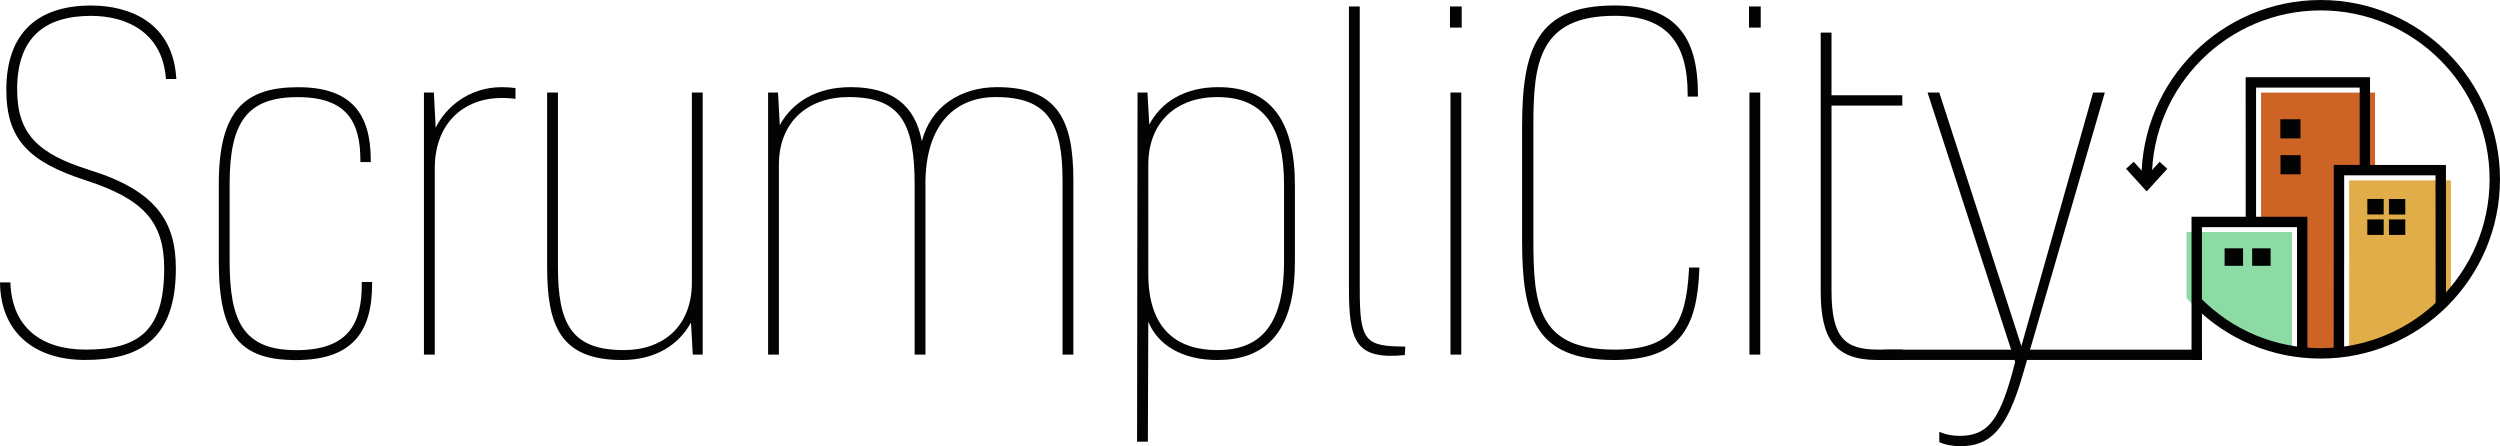 <?xml version="1.0" encoding="UTF-8"?><svg id="Ebene_2" xmlns="http://www.w3.org/2000/svg" viewBox="0 0 415.68 74.19"><defs><style>.cls-1{fill:#e0ad49;}.cls-2{fill:#8cdba4;}.cls-3{fill:#030303;}.cls-4{fill:#ce6326;}</style></defs><g id="main_x5F_größer"><path class="cls-3" d="M1.05,14.94C1.05,5.72,6,.92,15.15.92c6.45,0,13.65,2.85,14.17,12.22h-1.73c-.52-7.57-6.3-10.5-12.45-10.5C7.5,2.64,2.85,6.17,2.85,14.86c0,7.42,3.45,10.72,12.07,13.42,11.1,3.45,14.32,8.62,14.32,16.35,0,11.92-6.15,15.22-15.07,15.22C5.77,59.86.08,55.29,0,46.96h1.73c.22,7.42,5.1,11.17,12.52,11.17,8.77,0,13.05-3.07,13.05-13.5,0-7.8-3.52-11.55-12.97-14.62C4.8,26.94,1.05,23.19,1.05,14.94Z"/><path class="cls-3" d="M60.14,46.89h1.73v.38c0,8.17-3.52,12.6-12.67,12.6s-12.82-3.97-12.82-16.27v-13.05c0-12.3,4.42-16.05,13.2-16.05s12.07,4.35,12.07,12.15v.3h-1.73v-.3c0-6.22-2.1-10.5-10.42-10.5s-11.32,4.05-11.32,14.4v12.82c0,10.05,2.25,14.85,11.1,14.85s10.87-4.65,10.87-10.95v-.38Z"/><path class="cls-3" d="M72.14,15.39l.3,5.85c1.65-3.37,5.47-6.75,11.02-6.75.75,0,1.72.07,2.25.15v1.8c-.6-.08-1.27-.15-2.25-.15-6.52,0-11.17,4.35-11.17,11.7v30.97h-1.8V15.39h1.65Z"/><path class="cls-3" d="M115.19,58.96l-.3-5.32c-2.03,3.67-5.85,6.22-11.47,6.22-10.35,0-12.45-5.85-12.45-15.52V15.39h1.8v28.95c0,9.52,2.25,13.87,10.95,13.87,6.67,0,11.32-4.05,11.32-11.25V15.39h1.8v43.57h-1.65Z"/><path class="cls-3" d="M153.88,30.61v28.35h-1.8v-28.2c0-10.27-2.32-14.62-10.95-14.62-6.75,0-11.62,4.05-11.62,11.25v31.57h-1.8V15.39h1.65l.3,5.4c2.03-3.67,5.92-6.3,11.77-6.3,6.82,0,10.72,2.92,11.85,9,1.43-5.7,6.37-9,12.52-9,10.35,0,12.67,5.85,12.67,15.52v28.95h-1.8v-28.95c0-9.52-2.4-13.87-11.1-13.87-6.6,0-11.7,4.35-11.7,14.47Z"/><path class="cls-3" d="M215.3,43.66c0,12.37-5.55,16.2-12.9,16.2-5.92,0-9.9-2.55-11.47-6.37l-.07,19.95h-1.8l.08-58.05h1.65l.3,5.32c1.95-3.67,5.77-6.22,11.47-6.22,8.92,0,12.75,5.85,12.75,16.35v12.82ZM213.5,30.69c0-9.52-3.3-14.55-11.1-14.55-6.68,0-11.47,4.05-11.47,11.25v18.15c0,9.45,5.03,12.67,11.47,12.67,6.9,0,11.1-3.75,11.1-14.77v-12.75Z"/><path class="cls-3" d="M233.59,59.04c-8.25.82-9.3-2.32-9.3-11.17V1.07h1.8v47.1c0,8.55.9,9.45,7.57,9.45l-.08,1.43Z"/><path class="cls-3" d="M241.09,1.07h1.95v3.52h-1.95V1.07ZM242.97,58.96h-1.8V15.39h1.8v43.57Z"/><path class="cls-3" d="M282.34,16.06h-1.73v-.38c0-8.55-3.45-13.05-12.15-13.05-12.52,0-13.5,7.8-13.5,18v19.2c0,10.72.67,18.3,13.5,18.3,9.6,0,11.85-4.2,12.37-13.27v-.38h1.72v.38c-.38,9.75-3.3,15-14.17,15-13.12,0-15.3-7.12-15.3-19.95v-18.75c0-13.12,2.48-20.25,15.37-20.25,9.97,0,13.87,4.95,13.87,14.77v.38Z"/><path class="cls-3" d="M290.81,1.07h1.95v3.52h-1.95V1.07ZM292.68,58.96h-1.8V15.39h1.8v43.57Z"/><path class="cls-3" d="M316.34,59.84c-.98.03-2.51.02-4.16.02-7.2,0-9.45-3.6-9.45-11.47V5.42h1.8v10.42h11.77v1.72h-11.77v30.75c0,8.02,2.32,9.82,7.8,9.82,1.57,0,2.73,0,4.04,0l-.03,1.7Z"/><path class="cls-3" d="M335.05,60.16l-14.55-44.77h1.95l13.65,42.15,11.92-42.15h1.95l-13.65,46.95c-2.7,9.37-5.55,11.85-10.42,11.85-1.27,0-2.47-.23-3.45-.68v-1.72c1.2.53,2.32.68,3.38.68,4.57,0,6.52-2.47,8.7-10.27l.53-2.02Z"/><path class="cls-2" d="M363.56,38.59h17.53v20.63s-10.33-1.45-17.53-9.66"/><path class="cls-1" d="M407.52,29.99h-16.92v28.24s12.1-2.72,16.92-8.02"/><path class="cls-4" d="M375.95,36.1V15.4h18.95v12.18h-6.79s0,30.64,0,30.64c0,0-.67.21-4.5.2v-22.3l-7.67-.04Z"/><rect class="cls-3" x="313.35" y="58.14" width="52.74" height="1.71"/><path class="cls-3" d="M385.87,59.62c-8.02,0-15.54-3.14-21.18-8.83l1.23-1.22c5.31,5.37,12.4,8.32,19.95,8.32,15.48,0,28.08-12.6,28.08-28.08s-12.6-28.08-28.08-28.08-28.08,12.6-28.08,28.08v.41s-1.73.02-1.73.02v-.43c0-16.44,13.37-29.81,29.81-29.81s29.81,13.37,29.81,29.81-13.37,29.81-29.81,29.81Z"/><polygon class="cls-3" points="356.93 31.83 353.5 28.06 354.78 26.9 356.93 29.27 359.08 26.9 360.36 28.07 356.93 31.83"/><polygon points="366.12 59.85 364.39 59.85 364.39 36.04 383.66 36.04 383.66 58.51 381.93 58.51 381.93 37.77 366.12 37.77 366.12 59.85"/><polygon class="cls-3" points="389.76 58.98 388.03 58.97 388.04 27.42 406.69 27.43 406.7 51 404.98 51.01 404.96 29.15 389.77 29.15 389.76 58.98"/><polygon class="cls-3" points="373.4 37.08 373.39 12.84 394.07 12.84 394.07 28.39 392.35 28.39 392.35 14.57 375.12 14.57 375.12 37.08 373.4 37.08"/><rect class="cls-3" x="397.2" y="33.08" width="2.72" height="2.58" transform="translate(797.13 68.75) rotate(-180)"/><rect class="cls-3" x="393.63" y="36.48" width="2.72" height="2.58" transform="translate(789.97 75.54) rotate(-180)"/><rect class="cls-3" x="379.15" y="19.83" width="3.35" height="3.18" transform="translate(761.66 42.84) rotate(-180)"/><rect class="cls-3" x="374.47" y="41.29" width="3.07" height="2.91" transform="translate(752.01 85.49) rotate(-180)"/><rect class="cls-3" x="369.89" y="41.29" width="3.07" height="2.91" transform="translate(742.85 85.49) rotate(-180)"/><rect class="cls-3" x="393.63" y="33.09" width="2.72" height="2.58" transform="translate(789.97 68.75) rotate(-180)"/><rect class="cls-3" x="397.2" y="36.48" width="2.72" height="2.58" transform="translate(797.13 75.54) rotate(-180)"/><rect class="cls-3" x="379.17" y="25.8" width="3.35" height="3.18" transform="translate(761.7 54.78) rotate(-180)"/></g></svg>